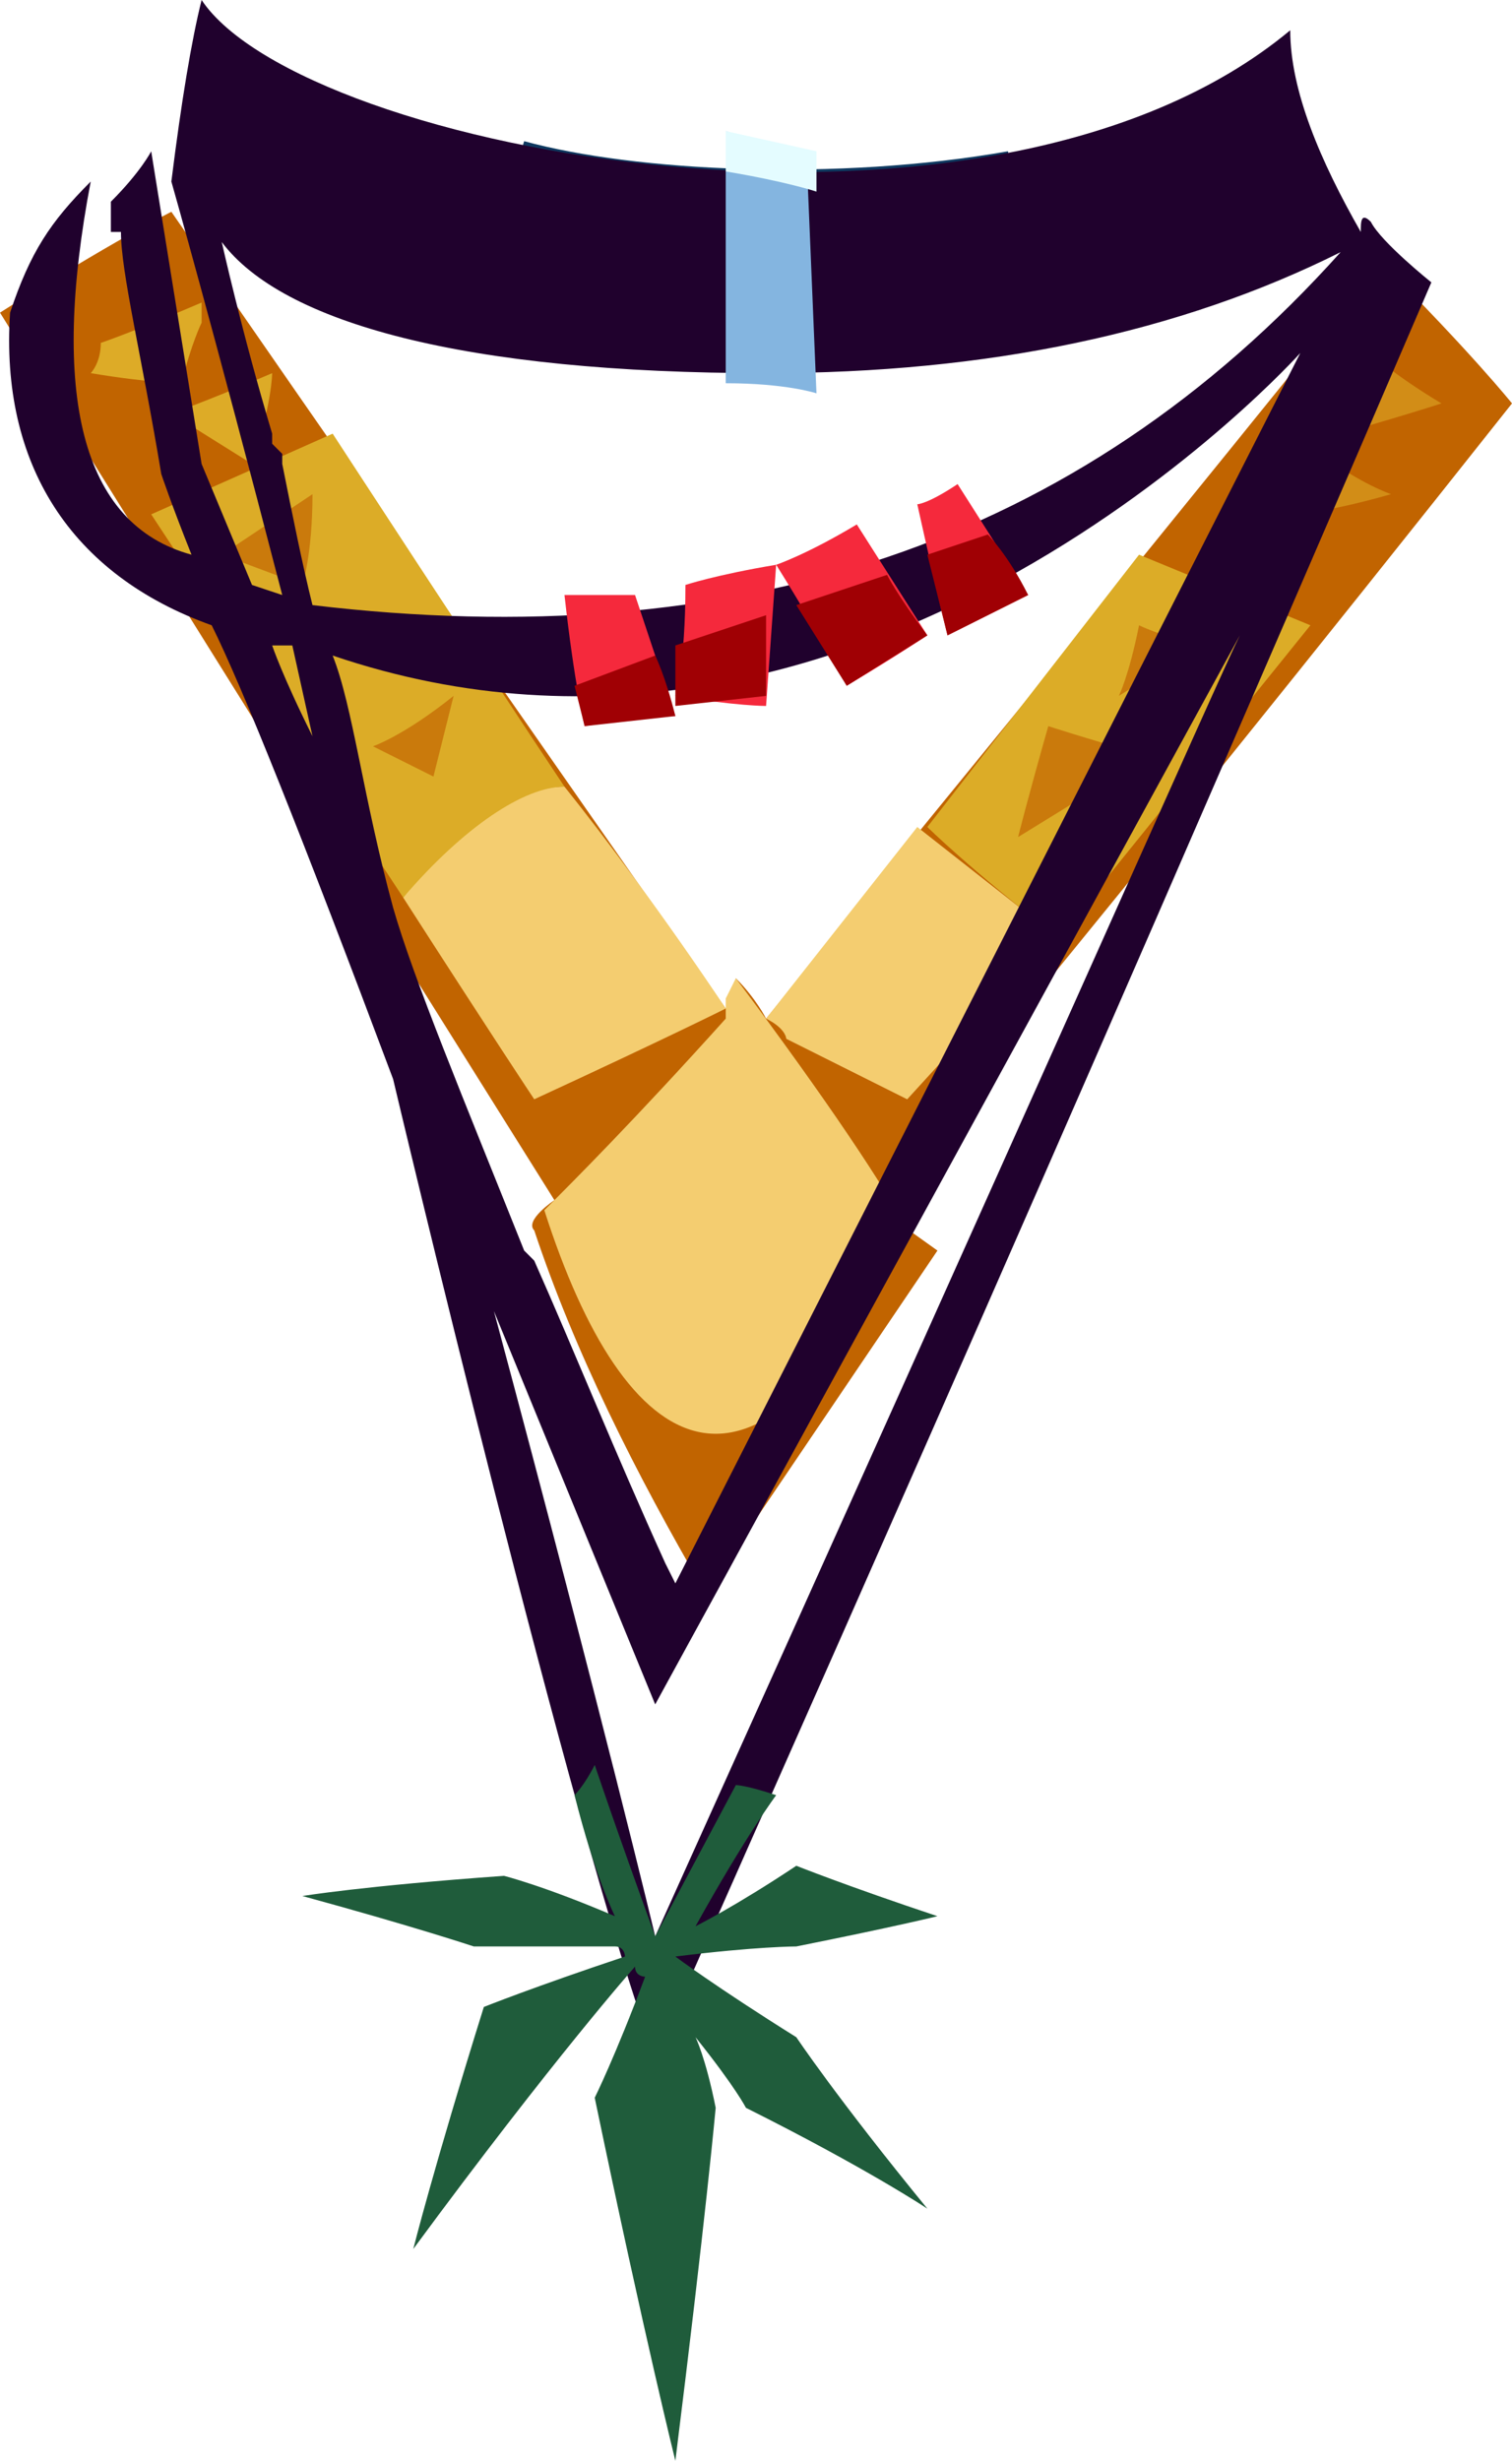 <?xml version="1.0" encoding="UTF-8" standalone="no"?>
<svg
   width="150"
   height="244"
   viewBox="0 0 150 244"
   version="1.1"
   id="svg33"
   sodipodi:docname="cb-layer-0610.svg"
   xmlns:inkscape="http://www.inkscape.org/namespaces/inkscape"
   xmlns:sodipodi="http://sodipodi.sourceforge.net/DTD/sodipodi-0.dtd"
   xmlns="http://www.w3.org/2000/svg"
   xmlns:svg="http://www.w3.org/2000/svg">
  <sodipodi:namedview
     id="namedview35"
     pagecolor="#ffffff"
     bordercolor="#666666"
     borderopacity="1.0"
     inkscape:pageshadow="2"
     inkscape:pageopacity="0.0"
     inkscape:pagecheckerboard="0" />
  <defs
     id="defs2" />
  <g
     id="id-61455">
    <path
       d="m 59,123 c 7,10 10,15 10,15 11,-12 16,-18 16,-18 l -14,-9 c -8,8 -12,12 -12,12 z"
       stroke="#979797"
       id="id-61456" />
    <path
       d="m 53,122 c -1,-1 2,-3 2,-3 C 18,60 0,31 0,31 11,24 17,21 17,21 c 36,52 55,79 55,79 1,-2 1,-3 1,-3 2,2 3,4 3,4 41,-50 61,-75 61,-75 9,9 13,14 13,14 -42,53 -64,79 -64,79 l 7,5 -23,34 C 63,146 57,134 53,122 Z"
       fill="#c16400"
       id="id-61457" />
    <path
       d="m 53,109 c 13,-6 19,-9 19,-9 -6,-9 -12,-17 -16,-22 -4,0 -10,3 -16,11 9,14 13,20 13,20 z"
       fill="#f4cd70"
       id="id-61458" />
    <path
       d="M 56,78 C 48,66 33,43 33,43 L 15,51 40,89 C 46,82 52,78 56,78 Z"
       fill="#dcac27"
       id="id-61459" />
    <path
       d="m 37,74 c 4,2 6,3 6,3 l 2,-8 c -5,4 -8,5 -8,5 z"
       fill="#ca7a0c"
       id="id-61460" />
    <path
       d="m 31,49 c 0,6 -1,9 -1,9 l -8,-3 c 6,-4 9,-6 9,-6 z"
       fill="#ca7a0c"
       id="id-61461" />
    <path
       d="m 27,37 c -7,3 -10,4 -10,4 l 8,5 c 2,-6 2,-9 2,-9 z"
       fill="#ddab27"
       id="id-61462" />
    <path
       d="m 10,34 c 0,2 -1,3 -1,3 6,1 9,1 9,1 1,-4 2,-6 2,-6 v -2 c -7,3 -10,4 -10,4 z"
       fill="#ddab27"
       id="id-61463" />
    <path
       d="m 73,97 c -1,2 -1,2 -1,2 0,1 0,2 0,2 -9,10 -15,16 -18,19 8,25 21,33 36,2 -2,-4 -8,-13 -17,-25 z"
       fill="#f4cd70"
       id="id-61464" />
    <path
       d="m 78,103 c 8,4 12,6 12,6 10,-11 15,-16 15,-16 L 91,82 76,101 c 2,1 2,2 2,2 z"
       fill="#f4cd70"
       id="id-61465" />
    <path
       d="m 92,82 c 14,-18 21,-27 21,-27 l 17,7 -25,31 C 96,86 92,82 92,82 Z"
       fill="#dcac27"
       id="id-61466" />
    <path
       d="m 104,72 c -2,7 -3,11 -3,11 l 13,-8 c -7,-2 -10,-3 -10,-3 z"
       fill="#ca7a0c"
       id="id-61467" />
    <path
       d="m 113,62 c -1,5 -2,7 -2,7 l 8,-5 c -4,-1 -6,-2 -6,-2 z"
       fill="#ca7a0c"
       id="id-61468" />
    <path
       d="m 138,49 c -7,2 -10,2 -10,2 l 3,-6 c 4,3 7,4 7,4 z"
       fill="#d28d17"
       id="id-61469" />
    <path
       d="m 143,40 c -5,-3 -7,-5 -7,-5 l -3,8 c 7,-2 10,-3 10,-3 z"
       fill="#d28d17"
       id="id-61470" />
    <path
       d="m 52,14 c -2,6 -1,16 -1,21 18,3 36,2 50,0 0,-5 0,-14 -1,-20 -17,3 -37,2 -48,-1 z"
       fill="#0e385f"
       id="id-61471" />
    <path
       d="m 20,0 c 10,15 78,28 108,3 0,6 3,13 7,20 0,-1 0,-2 1,-1 1,2 6,6 6,6 C 102,121 76,179 65,204 57,183 39,107 39,107 30,83 24,68 21,62 7,57 0,46 1,31 3,25 5,22 9,18 5,39 8,52 19,55 17,50 16,47 16,47 14,35 12,27 12,23 h -1 c 0,-1 0,-1 0,-1 v 0 c 0,-1 0,-2 0,-2 3,-3 4,-5 4,-5 v 0 l 5,31 5,12 3,1 C 21,32 17,18 17,18 18,10 19,4 20,0 Z M 123,63 65,169 49,130 c 11,41 16,62 16,62 37,-82 56,-125 58,-129 v 0 c 0,0 0,0 0,0 z m 6,-28 c 0,0 -43,48 -96,30 2,5 3,14 6,25 2,7 7,19 13,34 l 1,1 c 4,9 8,19 13,30 l 1,2 z M 27,64 c 0,0 1,3 4,9 v 0 l -2,-9 v 0 c 0,0 -1,0 -2,0 z M 22,24 c 0,0 2,9 5,19 v 1 c 0,0 0,0 0,0 l 1,1 v 1 c 1,5 2,10 3,14 42,5 76,-6 102,-35 C 117,33 98,37 76,37 46,37 28,32 22,24 Z"
       fill="#20012d"
       id="id-61472" />
    <path
       d="m 72,13 c 0,17 0,25 0,25 6,0 9,1 9,1 L 80,15 c -5,-1 -8,-2 -8,-2 z"
       fill="#84b5e0"
       id="id-61473" />
    <path
       d="m 72,17 c 6,1 9,2 9,2 v -4 l -9,-2 c 0,3 0,4 0,4 z"
       fill="#e4fcff"
       id="id-61474" />
    <path
       d="m 56,59 c 1,9 2,13 2,13 6,-1 9,-1 9,-1 L 63,59 c -4,0 -7,0 -7,0 z"
       fill="#f5293c"
       id="id-61475" />
    <path
       d="m 65,65 -8,3 1,4 9,-1 c -1,-4 -2,-6 -2,-6 z"
       fill="#a00004"
       id="id-61476" />
    <path
       d="m 68,58 c 0,8 -1,11 -1,11 6,1 9,1 9,1 l 1,-14 c -6,1 -9,2 -9,2 z"
       fill="#f5293c"
       id="id-61477" />
    <path
       d="m 76,61 -9,3 v 6 l 9,-1 c 0,-5 0,-8 0,-8 z"
       fill="#a00004"
       id="id-61478" />
    <path
       d="m 77,56 c 5,8 7,12 7,12 5,-3 8,-5 8,-5 L 85,52 c -5,3 -8,4 -8,4 z"
       fill="#f5293c"
       id="id-61479" />
    <path
       d="m 88,57 -9,3 5,8 8,-5 c -3,-4 -4,-6 -4,-6 z"
       fill="#a00004"
       id="id-61480" />
    <path
       d="m 91,50 c 2,9 3,13 3,13 6,-3 8,-4 8,-4 L 95,48 c -3,2 -4,2 -4,2 z"
       fill="#f5293c"
       id="id-61481" />
    <path
       d="m 98,53 -6,2 2,8 8,-4 c -2,-4 -4,-6 -4,-6 z"
       fill="#a00004"
       id="id-61482" />
    <path
       d="m 59,175 c -1,2 -2,3 -2,3 2,8 4,12 4,12 -7,-3 -11,-4 -11,-4 -14,1 -20,2 -20,2 11,3 17,5 17,5 9,0 14,0 14,0 1,0 1,1 1,1 -9,3 -14,5 -14,5 -5,16 -7,24 -7,24 14,-19 22,-28 22,-28 0,1 1,1 1,1 -3,8 -5,12 -5,12 5,24 8,36 8,36 3,-24 4,-35 4,-35 -1,-5 -2,-7 -2,-7 4,5 5,7 5,7 12,6 18,10 18,10 -9,-11 -13,-17 -13,-17 -8,-5 -12,-8 -12,-8 8,-1 12,-1 12,-1 10,-2 14,-3 14,-3 -9,-3 -14,-5 -14,-5 -6,4 -10,6 -10,6 5,-9 8,-13 8,-13 -3,-1 -4,-1 -4,-1 l -8,15 c -4,-11 -6,-17 -6,-17 z"
       fill="#1f5c3b"
       id="id-61483" />
  </g>
</svg>
